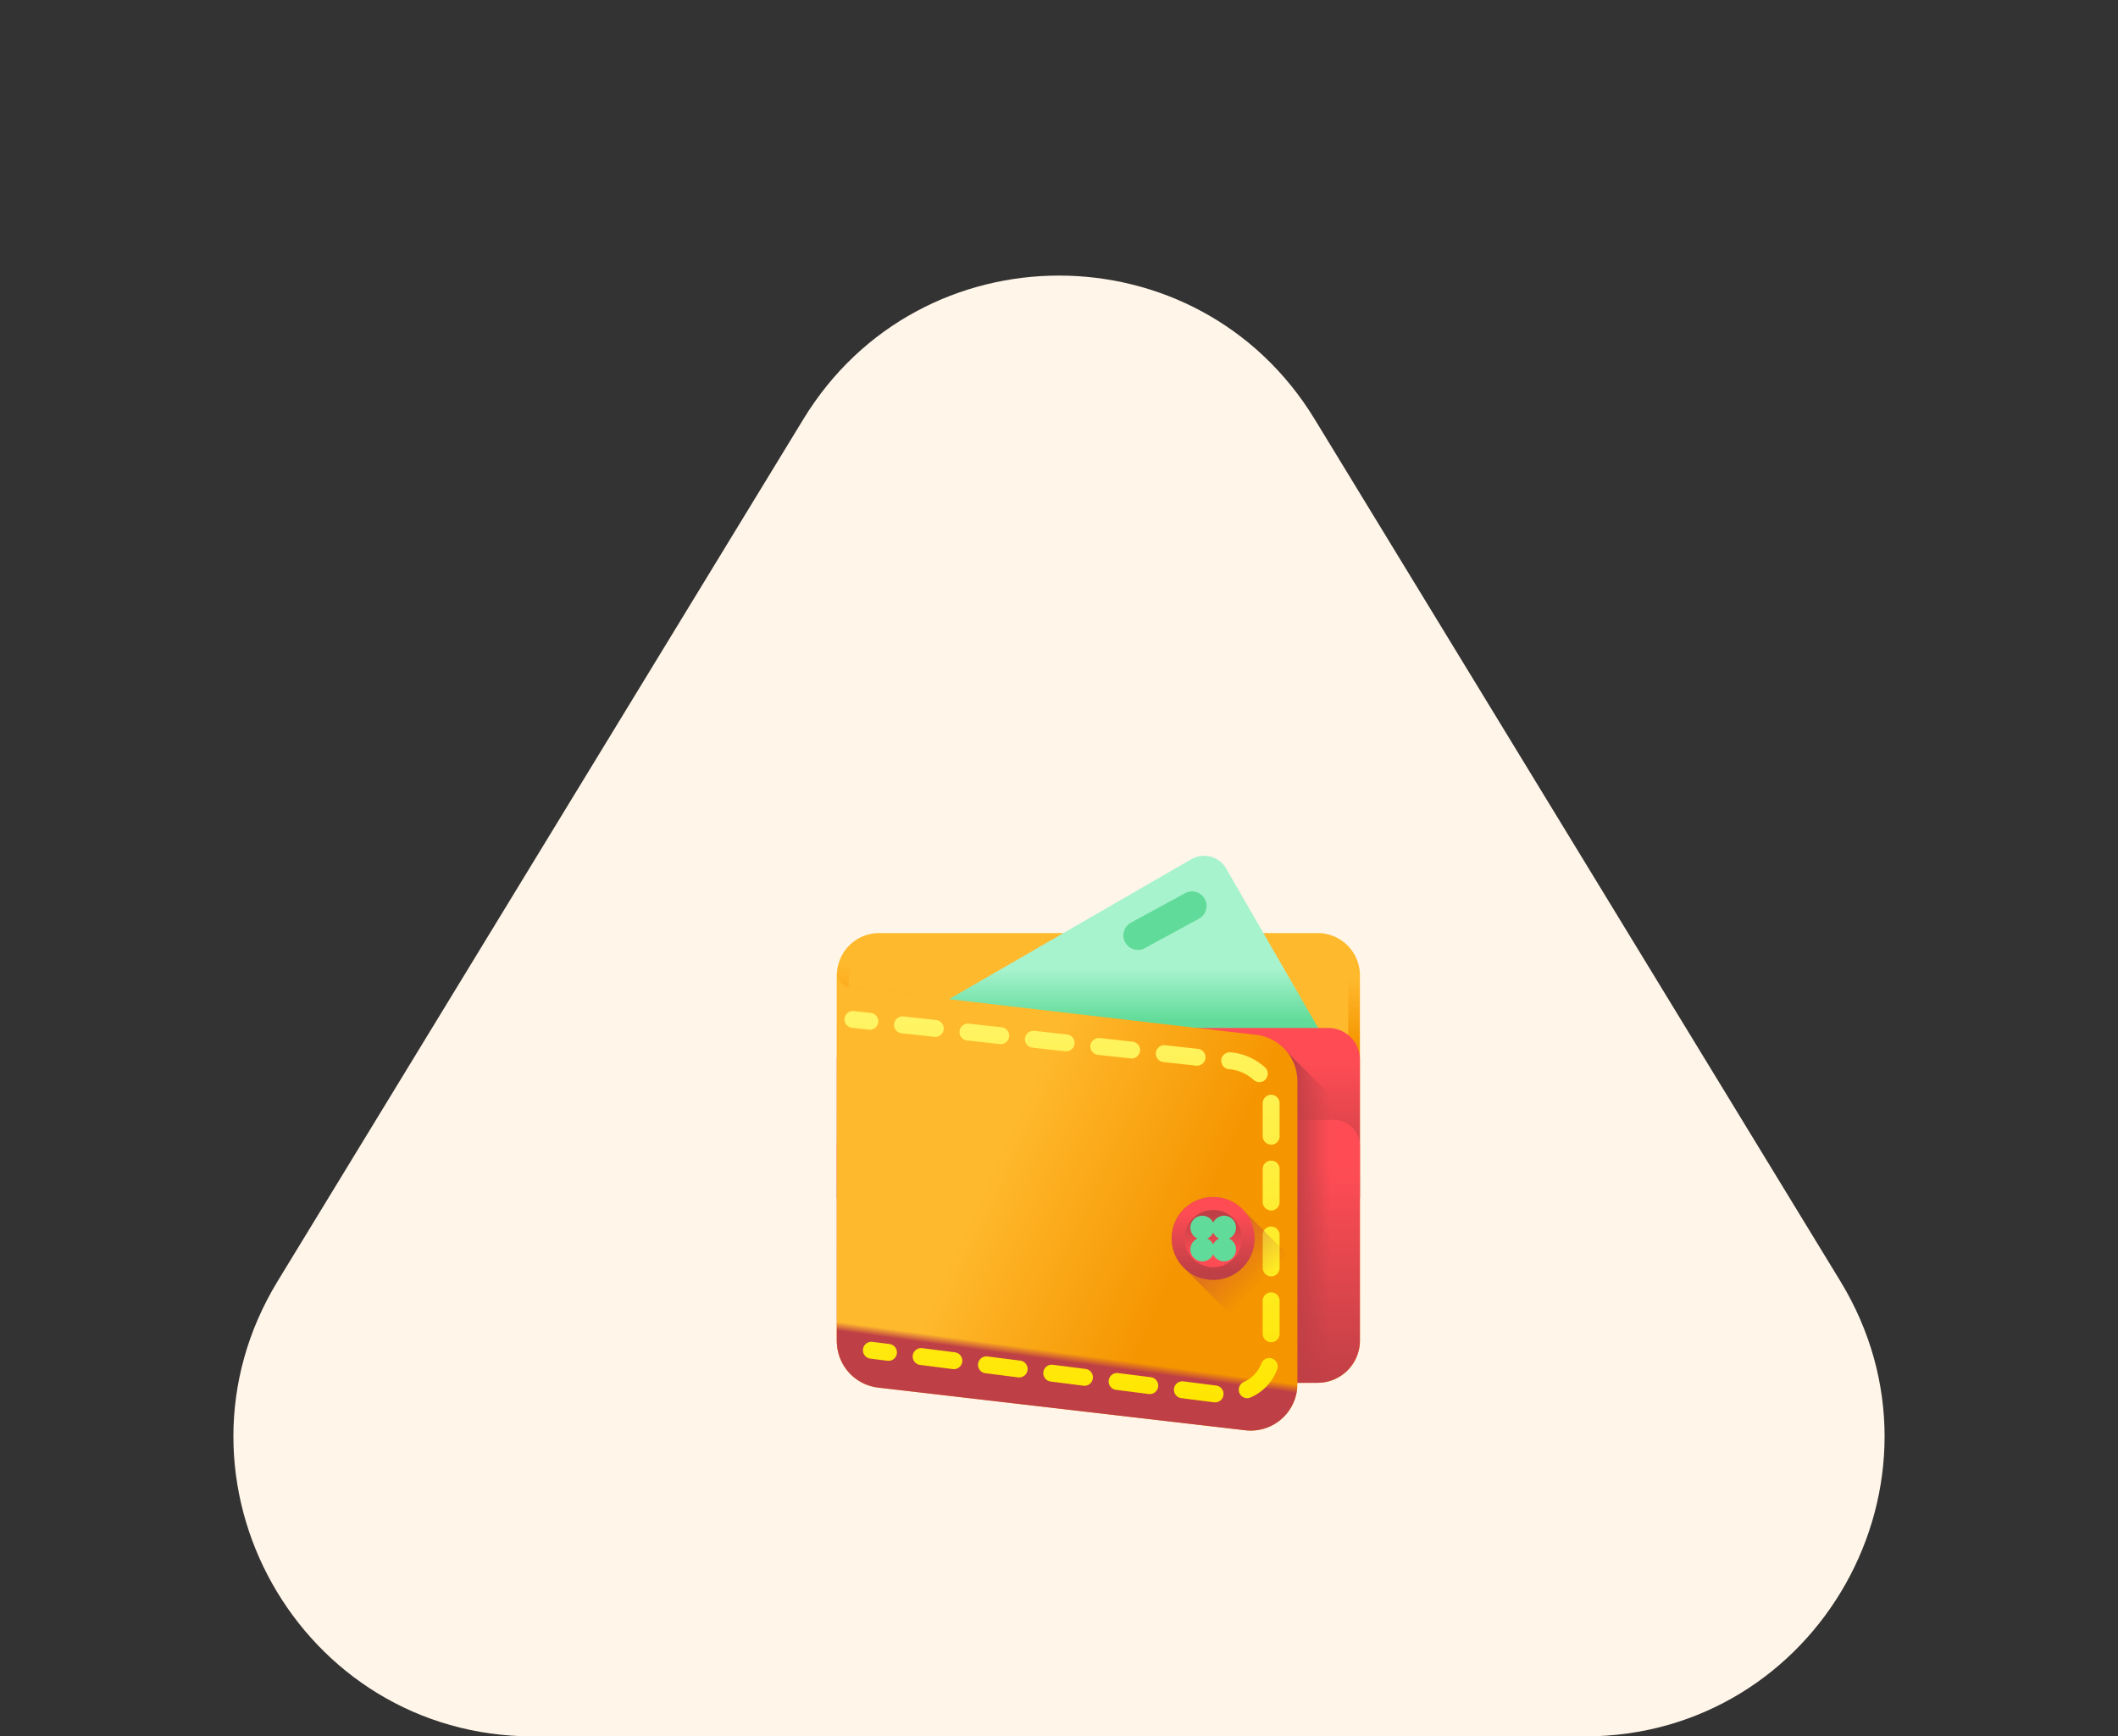 <svg xmlns="http://www.w3.org/2000/svg" xmlns:xlink="http://www.w3.org/1999/xlink" width="283" height="232" viewBox="0 0 283 232">
  <rect x="0" y="0" width="283" height="232" fill="#333333" stroke="none"/>
  <defs>
    <linearGradient id="linear-gradient" x1="0.516" y1="0.088" x2="0.511" y2="0.235" gradientUnits="objectBoundingBox">
      <stop offset="0" stop-color="#ffb92d"/>
      <stop offset="1" stop-color="#f59500"/>
    </linearGradient>
    <linearGradient id="linear-gradient-2" x1="0.546" y1="0.171" x2="0.53" y2="0.289" xlink:href="#linear-gradient"/>
    <linearGradient id="linear-gradient-3" x1="0.5" y1="0.578" x2="0.5" y2="0.845" gradientUnits="objectBoundingBox">
      <stop offset="0" stop-color="#a7f3ce"/>
      <stop offset="1" stop-color="#61db99"/>
    </linearGradient>
    <linearGradient id="linear-gradient-4" x1="0.5" y1="0.183" x2="0.5" y2="1.044" gradientUnits="objectBoundingBox">
      <stop offset="0" stop-color="#ff4c54"/>
      <stop offset="1" stop-color="#be3f45"/>
    </linearGradient>
    <linearGradient id="linear-gradient-6" x1="0.623" y1="0.5" x2="0.139" y2="0.5" gradientUnits="objectBoundingBox">
      <stop offset="0" stop-color="#be3f45" stop-opacity="0"/>
      <stop offset="1" stop-color="#be3f45"/>
    </linearGradient>
    <linearGradient id="linear-gradient-7" x1="0.33" y1="0.443" x2="0.752" y2="0.637" xlink:href="#linear-gradient"/>
    <linearGradient id="linear-gradient-8" x1="0.487" y1="0.52" x2="0.469" y2="0.567" xlink:href="#linear-gradient-6"/>
    <linearGradient id="linear-gradient-9" x1="0.5" x2="0.5" y2="20.914" gradientUnits="objectBoundingBox">
      <stop offset="0" stop-color="#fff465"/>
      <stop offset="1" stop-color="#ffe600"/>
    </linearGradient>
    <linearGradient id="linear-gradient-10" x1="0.5" y1="-0.014" x2="0.5" y2="1" xlink:href="#linear-gradient-9"/>
    <linearGradient id="linear-gradient-11" x1="0.5" y1="-17.376" x2="0.5" y2="3.223" xlink:href="#linear-gradient-9"/>
    <linearGradient id="linear-gradient-12" x1="0.626" y1="0.525" x2="0.196" y2="-0.105" xlink:href="#linear-gradient-6"/>
    <linearGradient id="linear-gradient-13" x1="0.5" y1="0.186" x2="0.5" y2="0.909" xlink:href="#linear-gradient-4"/>
    <linearGradient id="linear-gradient-14" x1="0.5" y1="0.814" x2="0.5" y2="0.091" xlink:href="#linear-gradient-4"/>
    <linearGradient id="linear-gradient-15" x1="-4.24" y1="-20.428" x2="-3.24" y2="-16.012" xlink:href="#linear-gradient-3"/>
    <linearGradient id="linear-gradient-16" x1="-4.24" y1="-20.428" x2="-3.24" y2="-16.012" xlink:href="#linear-gradient-3"/>
    <linearGradient id="linear-gradient-17" x1="-4.635" y1="-22.175" x2="-3.636" y2="-17.76" xlink:href="#linear-gradient-3"/>
    <linearGradient id="linear-gradient-18" x1="-4.635" y1="-22.175" x2="-3.636" y2="-17.76" xlink:href="#linear-gradient-3"/>
  </defs>
  <g id="组_10" data-name="组 10" transform="translate(0.471 0.43)">
    <path id="多边形_1" data-name="多边形 1" d="M107.351,55.991c15.591-25.562,52.708-25.562,68.3,0L245.9,171.172C262.157,197.827,242.972,232,211.751,232H71.249c-31.222,0-50.407-34.173-34.149-60.828Z" transform="translate(-0.471 -0.43)" fill="#fff5e8"/>
    <g id="purse" transform="translate(111.351 113.911)">
      <path id="Path" d="M64.236,66.54H5.656A5.653,5.653,0,0,1,0,60.887V12.108A5.653,5.653,0,0,1,5.656,6.455h58.58a5.653,5.653,0,0,1,5.653,5.653V60.887A5.653,5.653,0,0,1,64.236,66.54Z" transform="translate(-0.002 3.872)" fill="url(#linear-gradient)"/>
      <path id="Path-2" data-name="Path" d="M62.345,64.7H6.378a5.4,5.4,0,0,1-5.4-5.4v-46.6a5.4,5.4,0,0,1,5.4-5.4H62.345a5.4,5.4,0,0,1,5.4,5.4V59.3A5.4,5.4,0,0,1,62.345,64.7Z" transform="translate(0.582 4.374)" fill="url(#linear-gradient-2)"/>
      <path id="Path-3" data-name="Path" d="M65,26.106,50.909,1.7A3.4,3.4,0,0,0,46.265.456L1.839,26.106Z" transform="translate(1.1 0)" fill="url(#linear-gradient-3)"/>
      <path id="Path-4" data-name="Path" d="M0,37.121H69.889V18.611a4.23,4.23,0,0,0-4.23-4.23H4.233A4.23,4.23,0,0,0,0,18.611Z" transform="translate(-0.002 8.626)" fill="url(#linear-gradient-4)"/>
      <path id="Path-5" data-name="Path" d="M0,25.553V51.526a5.653,5.653,0,0,0,5.653,5.653h58.58a5.653,5.653,0,0,0,5.653-5.653V25.553A3.492,3.492,0,0,0,66.4,22.061H3.494A3.492,3.492,0,0,0,0,25.553Z" transform="translate(-0.002 13.234)" fill="url(#linear-gradient-4)"/>
      <path id="Path-6" data-name="Path" d="M37.095,15.87V60.893h4.89a5.653,5.653,0,0,0,5.653-5.653V26.413Z" transform="translate(22.248 9.52)" fill="url(#linear-gradient-6)"/>
      <path id="Path-7" data-name="Path" d="M54.579,70.918,5.52,65.22A6.237,6.237,0,0,1,0,59.025V9.725A2.087,2.087,0,0,0,1.848,11.8L56.018,18.09a6.237,6.237,0,0,1,5.517,6.2V64.722A6.237,6.237,0,0,1,54.579,70.918Z" transform="translate(-0.002 5.834)" fill="url(#linear-gradient-7)"/>
      <path id="Path-8" data-name="Path" d="M54.579,46.278,5.52,40.58A6.237,6.237,0,0,1,0,34.385v9.847a6.237,6.237,0,0,0,5.517,6.2l49.059,5.7a6.237,6.237,0,0,0,6.956-6.2V40.083A6.237,6.237,0,0,1,54.579,46.278Z" transform="translate(-0.002 20.626)" fill="url(#linear-gradient-8)"/>
      <path id="Path-9" data-name="Path" d="M4.017,15.468a1.173,1.173,0,0,1-.125-.007l-2.245-.247a1.129,1.129,0,1,1,.247-2.245l2.245.247a1.129,1.129,0,0,1-.122,2.252Z" transform="translate(0.381 7.775)" fill="url(#linear-gradient-9)"/>
      <path id="Shape" d="M47.667,64.982a1.189,1.189,0,0,1-.144-.009l-4.363-.555a1.129,1.129,0,1,1,.285-2.241l4.363.555a1.129,1.129,0,0,1-.141,2.25Zm4.295-.559a1.13,1.13,0,0,1-.482-2.151,4.455,4.455,0,0,0,2.364-2.457,1.129,1.129,0,1,1,2.132.745,6.628,6.628,0,0,1-3.534,3.756A1.127,1.127,0,0,1,51.962,64.423Zm-13.021-.551a1.156,1.156,0,0,1-.144-.009l-4.363-.555a1.129,1.129,0,0,1,.285-2.241l4.363.555a1.129,1.129,0,0,1-.141,2.25Zm-8.726-1.11a1.188,1.188,0,0,1-.144-.009L25.707,62.2a1.129,1.129,0,1,1,.285-2.241l4.363.555a1.129,1.129,0,0,1-.141,2.25Zm-8.727-1.11a1.156,1.156,0,0,1-.144-.009l-4.363-.555a1.129,1.129,0,0,1,.285-2.241l4.363.555a1.129,1.129,0,0,1-.141,2.25Zm-8.726-1.11a1.189,1.189,0,0,1-.144-.009l-4.363-.555a1.129,1.129,0,1,1,.285-2.241l4.363.555a1.129,1.129,0,0,1-.141,2.25Zm42.4-3.6a1.129,1.129,0,0,1-1.129-1.129v-4.4a1.129,1.129,0,1,1,2.258,0v4.4A1.129,1.129,0,0,1,55.164,56.948Zm0-8.8a1.129,1.129,0,0,1-1.129-1.129v-4.4a1.129,1.129,0,1,1,2.258,0v4.4A1.129,1.129,0,0,1,55.164,48.151Zm0-8.8a1.129,1.129,0,0,1-1.129-1.129v-4.4a1.129,1.129,0,1,1,2.258,0v4.4A1.129,1.129,0,0,1,55.164,39.354Zm0-8.8a1.129,1.129,0,0,1-1.129-1.129v-4.4a1.129,1.129,0,1,1,2.258,0v4.4A1.129,1.129,0,0,1,55.164,30.557Zm-1.579-8.346a1.125,1.125,0,0,1-.776-.31,5.536,5.536,0,0,0-3.271-1.423l-.03,0a1.129,1.129,0,1,1,.242-2.246l.019,0a7.8,7.8,0,0,1,4.594,2.03,1.129,1.129,0,0,1-.777,1.949ZM45.257,20a1.174,1.174,0,0,1-.125-.007l-4.372-.481a1.129,1.129,0,1,1,.247-2.245l4.372.481A1.129,1.129,0,0,1,45.257,20Zm-8.744-.962a1.171,1.171,0,0,1-.125-.007l-4.372-.481a1.129,1.129,0,0,1,.247-2.245l4.372.481a1.129,1.129,0,0,1-.122,2.252Zm-8.744-.961a1.171,1.171,0,0,1-.125-.007l-4.372-.481a1.129,1.129,0,1,1,.247-2.245l4.372.481a1.129,1.129,0,0,1-.122,2.252Zm-8.744-.961a1.173,1.173,0,0,1-.125-.007l-4.372-.481a1.129,1.129,0,0,1,.247-2.245l4.372.481a1.129,1.129,0,0,1-.122,2.252Zm-8.744-.961a1.173,1.173,0,0,1-.125-.007l-4.372-.481a1.129,1.129,0,1,1,.247-2.245L10.4,13.9a1.129,1.129,0,0,1-.122,2.252Z" transform="translate(2.862 8.048)" fill="url(#linear-gradient-10)"/>
      <path id="Path-10" data-name="Path" d="M5.571,43.133a1.155,1.155,0,0,1-.144-.009l-2.241-.285A1.129,1.129,0,1,1,3.471,40.6l2.241.285a1.129,1.129,0,0,1-.141,2.25Z" transform="translate(1.315 24.348)" fill="url(#linear-gradient-11)"/>
      <path id="Path-11" data-name="Path" d="M34.026,6.623,26.8,10.556a1.941,1.941,0,0,1-2.632-.777h0a1.941,1.941,0,0,1,.777-2.632l7.228-3.933a1.941,1.941,0,0,1,2.632.777h0A1.941,1.941,0,0,1,34.026,6.623Z" transform="translate(14.351 1.786)" fill="#61db99"/>
      <path id="Path-12" data-name="Path" d="M44.758,37.47,37.585,30.3a5.536,5.536,0,1,0-7.821,7.821L44.758,53.113V37.47Z" transform="translate(16.775 17.099)" fill="url(#linear-gradient-12)"/>
      <circle id="Oval" cx="5.536" cy="5.536" r="5.536" transform="translate(44.745 45.602)" fill="url(#linear-gradient-13)"/>
      <circle id="Oval-2" data-name="Oval" cx="3.821" cy="3.821" r="3.821" transform="translate(46.46 47.318)" fill="url(#linear-gradient-14)"/>
      <circle id="Oval-3" data-name="Oval" cx="1.6" cy="1.6" r="1.6" transform="translate(47.23 48.087)" fill="url(#linear-gradient-15)"/>
      <circle id="Oval-4" data-name="Oval" cx="1.6" cy="1.6" r="1.6" transform="translate(50.133 48.087)" fill="url(#linear-gradient-16)"/>
      <circle id="Oval-5" data-name="Oval" cx="1.6" cy="1.6" r="1.6" transform="translate(47.23 50.992)" fill="url(#linear-gradient-17)"/>
      <circle id="Oval-6" data-name="Oval" cx="1.6" cy="1.6" r="1.6" transform="translate(50.133 50.992)" fill="url(#linear-gradient-18)"/>
    </g>
  </g>
</svg>
